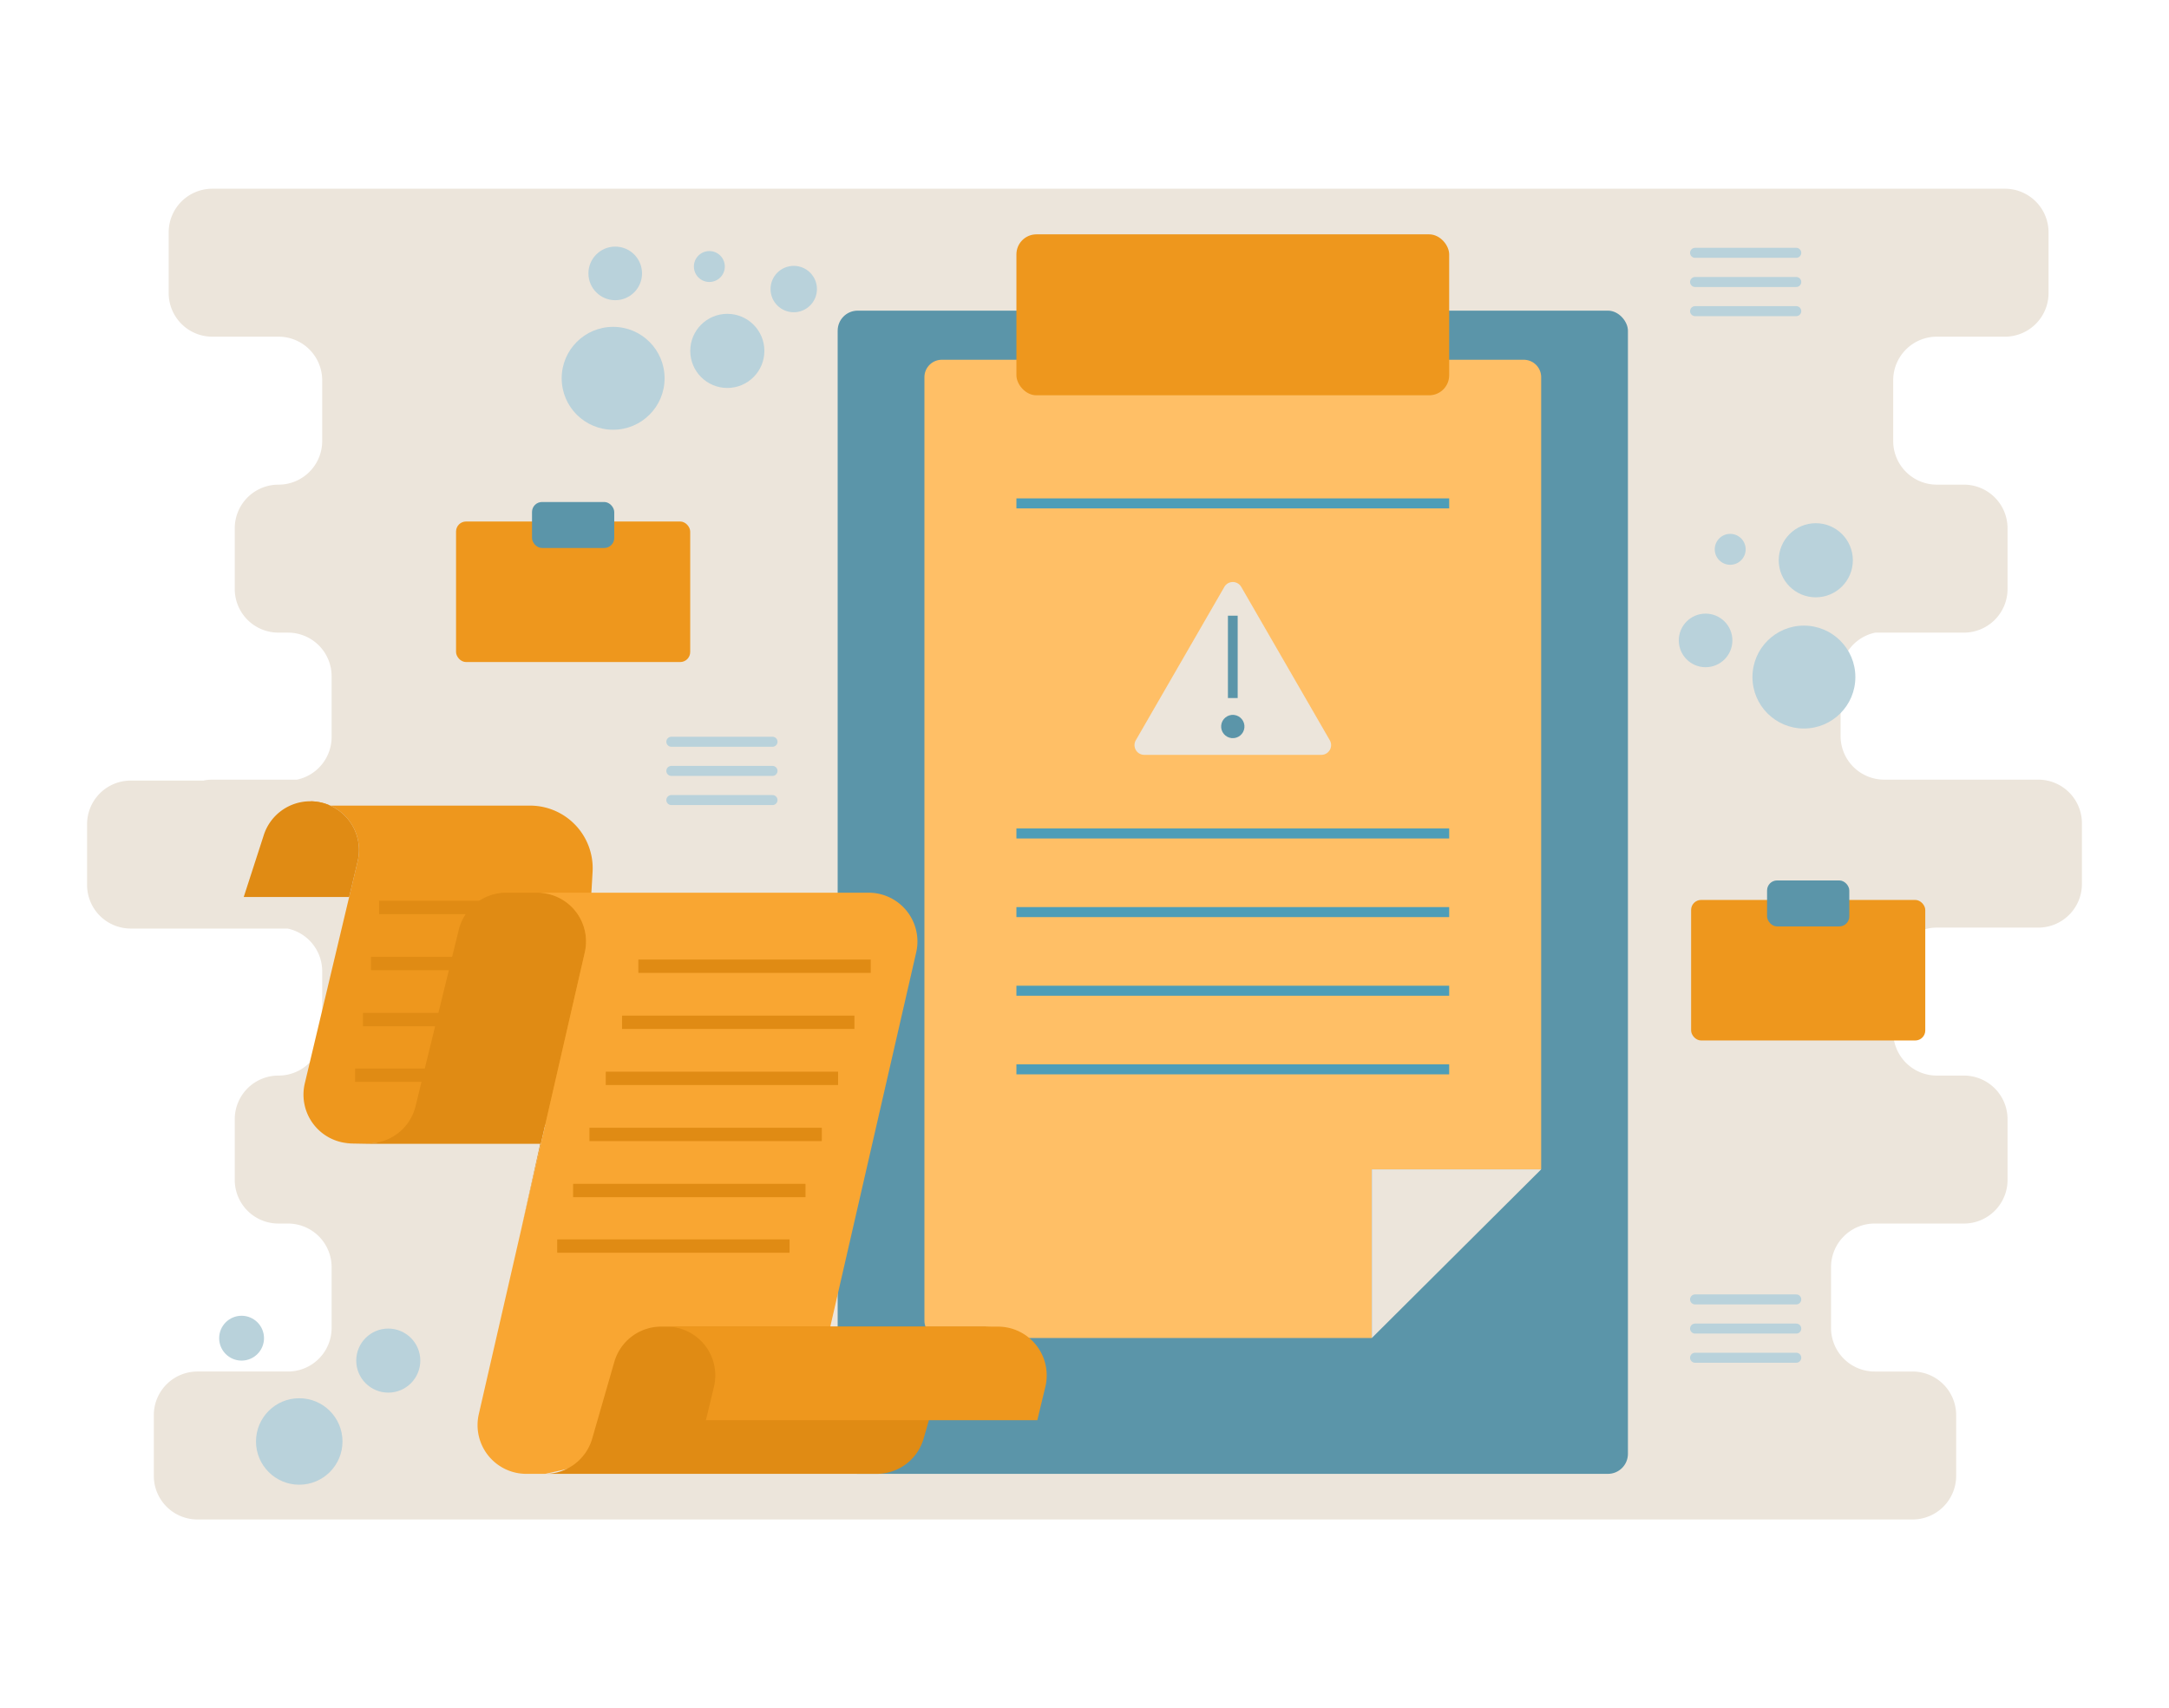 <svg xmlns="http://www.w3.org/2000/svg" data-name="Layer 1" viewBox="0 0 650 512" id="Norecords"><path fill="#ece5db" d="M580.426,100.915h20.399a13.08,13.08,0,0,0,13.079-13.08V69.644a13.079,13.079,0,0,0-13.079-13.079H63.63A13.079,13.079,0,0,0,50.55,69.644V87.835A13.08,13.08,0,0,0,63.63,100.915H83.476a13.08,13.08,0,0,1,13.079,13.08v18.191a13.08,13.08,0,0,1-13.079,13.08h-.048A13.08,13.08,0,0,0,70.349,158.345v18.191a13.08,13.08,0,0,0,13.079,13.08h2.871a13.079,13.079,0,0,1,13.079,13.079v18.191a13.082,13.082,0,0,1-10.387,12.799H63.63a13.116,13.116,0,0,0-2.693.28H39.175a13.08,13.08,0,0,0-13.08,13.079v18.191a13.08,13.08,0,0,0,13.08,13.08H86.169a13.082,13.082,0,0,1,10.387,12.799v18.191a13.08,13.08,0,0,1-13.079,13.08h-.048A13.079,13.079,0,0,0,70.349,335.464v18.191a13.079,13.079,0,0,0,13.079,13.079h2.871a13.079,13.079,0,0,1,13.079,13.08v18.191a13.079,13.079,0,0,1-13.079,13.08H59.175a13.079,13.079,0,0,0-13.08,13.079V442.356a13.079,13.079,0,0,0,13.08,13.079H573.138A13.079,13.079,0,0,0,586.218,442.356V424.165a13.079,13.079,0,0,0-13.08-13.079H561.798a13.08,13.08,0,0,1-13.079-13.08V379.814a13.08,13.08,0,0,1,13.079-13.08h26.74a13.079,13.079,0,0,0,13.079-13.079v-18.191a13.079,13.079,0,0,0-13.079-13.079h-8.112a13.08,13.08,0,0,1-13.08-13.08v-18.191a13.08,13.08,0,0,1,13.08-13.08h30.399a13.079,13.079,0,0,0,13.079-13.079V246.764a13.079,13.079,0,0,0-13.079-13.079h-46.166a13.08,13.08,0,0,1-13.08-13.08V202.414a13.082,13.082,0,0,1,10.387-12.799h26.572a13.079,13.079,0,0,0,13.079-13.08V158.345a13.079,13.079,0,0,0-13.079-13.08h-8.112a13.08,13.08,0,0,1-13.08-13.08V113.995A13.08,13.08,0,0,1,580.426,100.915Z" class="colordbe8ec svgShape"></path><rect width="236.821" height="348.652" x="251.031" y="93.108" fill="#5b95a9" rx="6" class="color409cb5 svgShape"></rect><path fill="#ffbf66" d="M411.104,350.498V401.037H282.252a5.221,5.221,0,0,1-5.221-5.221V113.051a5.221,5.221,0,0,1,5.221-5.221H456.631a5.221,5.221,0,0,1,5.221,5.221v237.447Z" class="colorf9ae2b svgShape"></path><polygon fill="#ece5db" points="411.104 401.037 411.104 350.498 461.852 350.498 411.104 401.037" class="colordbe8ec svgShape"></polygon><rect width="70.169" height="42.124" x="136.669" y="156.311" fill="#ee971d" rx="3" class="coloree781d svgShape"></rect><rect width="24.643" height="13.783" x="159.432" y="150.464" fill="#5b95a9" rx="3" class="color409cb5 svgShape"></rect><rect width="70.169" height="42.124" x="506.789" y="269.74" fill="#ee971d" rx="3" class="coloree781d svgShape"></rect><rect width="24.643" height="13.783" x="529.552" y="263.893" fill="#5b95a9" rx="3" class="color409cb5 svgShape"></rect><path fill="#ee971d" d="M98.989,241.467h59.862a18.77,18.77,0,0,1,18.737,19.762c-1.89,36.254-7.895,75.177-7.895,75.177s-52.606,6.303-59.36,6.303h-4.769a14.617,14.617,0,0,1-14.22-18.001L107.179,258.17a14.617,14.617,0,0,0-14.22-18.001h0Z" class="coloree781d svgShape"></path><path fill="#e08b14" d="M103.273 342.839h58.628l-5.81 26.105 19.161-83.485a14.617 14.617 0 00-14.247-17.887h-9.334a14.617 14.617 0 00-14.21 11.192L124.544 331.517a14.617 14.617 0 01-14.21 11.192zM73.042 268.854L78.975 250.53a14.617 14.617 0 0113.984-10.361h0a14.617 14.617 0 0114.22 18.001l-2.543 10.684z" class="colore06714 svgShape"></path><path fill="#f9a632" d="M161.004,267.571a14.617,14.617,0,0,1,14.247,17.887L143.484,423.873A14.617,14.617,0,0,0,157.73,441.76l5.694,0,79.374-17.887,31.767-138.415a14.617,14.617,0,0,0-14.247-17.887h-9.334Z" class="colorf98232 svgShape"></path><path fill="#e08b14" d="M257.046,441.76h5.694a14.617,14.617,0,0,0,14.045-10.569l6.628-22.994a14.617,14.617,0,0,1,14.045-10.569h1.599l-100.914,0h0a14.617,14.617,0,0,0-14.045,10.569L177.47,431.191A14.617,14.617,0,0,1,163.425,441.76Z" class="colore06714 svgShape"></path><path fill="#ee971d" d="M198.143,397.629h1.599a14.617,14.617,0,0,1,14.211,18.038l-2.407,9.998,99.316,0,2.407-9.998a14.617,14.617,0,0,0-14.211-18.038h-1.599Z" class="coloree781d svgShape"></path><line x1="166.974" x2="236.609" y1="373.485" y2="373.485" fill="none" stroke="#e08b14" stroke-miterlimit="10" stroke-width="4" class="colorStrokee06714 svgStroke"></line><line x1="171.753" x2="241.388" y1="356.831" y2="356.831" fill="none" stroke="#e08b14" stroke-miterlimit="10" stroke-width="4" class="colorStrokee06714 svgStroke"></line><line x1="176.641" x2="246.275" y1="340.025" y2="340.025" fill="none" stroke="#e08b14" stroke-miterlimit="10" stroke-width="4" class="colorStrokee06714 svgStroke"></line><line x1="181.528" x2="251.162" y1="323.218" y2="323.218" fill="none" stroke="#e08b14" stroke-miterlimit="10" stroke-width="4" class="colorStrokee06714 svgStroke"></line><line x1="186.415" x2="256.05" y1="306.412" y2="306.412" fill="none" stroke="#e08b14" stroke-miterlimit="10" stroke-width="4" class="colorStrokee06714 svgStroke"></line><line x1="191.302" x2="260.937" y1="289.605" y2="289.605" fill="none" stroke="#e08b14" stroke-miterlimit="10" stroke-width="4" class="colorStrokee06714 svgStroke"></line><line x1="106.412" x2="140.782" y1="322.261" y2="322.261" fill="none" stroke="#e08b14" stroke-miterlimit="10" stroke-width="4" class="colorStrokee06714 svgStroke"></line><line x1="108.77" x2="143.141" y1="305.607" y2="305.607" fill="none" stroke="#e08b14" stroke-miterlimit="10" stroke-width="4" class="colorStrokee06714 svgStroke"></line><line x1="111.183" x2="145.553" y1="288.801" y2="288.801" fill="none" stroke="#e08b14" stroke-miterlimit="10" stroke-width="4" class="colorStrokee06714 svgStroke"></line><line x1="113.595" x2="147.965" y1="271.994" y2="271.994" fill="none" stroke="#e08b14" stroke-miterlimit="10" stroke-width="4" class="colorStrokee06714 svgStroke"></line><path fill="#ece5db" d="M369.442,226.251H342.904a2.918,2.918,0,0,1-2.527-4.378l13.269-22.983,13.269-22.983a2.918,2.918,0,0,1,5.055,0l13.269,22.983,13.269,22.983a2.918,2.918,0,0,1-2.527,4.378Z" class="colordbe8ec svgShape"></path><rect width="2.92" height="24.684" x="367.982" y="184.541" fill="#5b95a9" class="color409cb5 svgShape"></rect><circle cx="369.442" cy="217.759" r="3.493" fill="#5b95a9" transform="rotate(-84.345 369.442 217.759)" class="color409cb5 svgShape"></circle><line x1="304.598" x2="434.285" y1="249.817" y2="249.817" fill="none" stroke="#4d9db8" stroke-miterlimit="10" stroke-width="3" class="colorStroke4d76b8 svgStroke"></line><line x1="304.598" x2="434.285" y1="273.384" y2="273.384" fill="none" stroke="#4d9db8" stroke-miterlimit="10" stroke-width="3" class="colorStroke4d76b8 svgStroke"></line><line x1="304.598" x2="434.285" y1="296.95" y2="296.95" fill="none" stroke="#4d9db8" stroke-miterlimit="10" stroke-width="3" class="colorStroke4d76b8 svgStroke"></line><line x1="304.598" x2="434.285" y1="320.516" y2="320.516" fill="none" stroke="#4d9db8" stroke-miterlimit="10" stroke-width="3" class="colorStroke4d76b8 svgStroke"></line><line x1="304.598" x2="434.285" y1="150.883" y2="150.883" fill="none" stroke="#4d9db8" stroke-miterlimit="10" stroke-width="3" class="colorStroke4d76b8 svgStroke"></line><rect width="129.687" height="48.241" x="304.598" y="70.24" fill="#ee971d" rx="6" class="coloree781d svgShape"></rect><line x1="201.185" x2="231.505" y1="222.325" y2="222.325" fill="none" stroke="#b9d2db" stroke-linecap="round" stroke-miterlimit="10" stroke-width="3" class="colorStrokeb9d4db svgStroke"></line><line x1="201.185" x2="231.505" y1="231.064" y2="231.064" fill="none" stroke="#b9d2db" stroke-linecap="round" stroke-miterlimit="10" stroke-width="3" class="colorStrokeb9d4db svgStroke"></line><line x1="201.185" x2="231.505" y1="239.803" y2="239.803" fill="none" stroke="#b9d2db" stroke-linecap="round" stroke-miterlimit="10" stroke-width="3" class="colorStrokeb9d4db svgStroke"></line><line x1="507.975" x2="538.296" y1="75.78" y2="75.78" fill="none" stroke="#b9d2db" stroke-linecap="round" stroke-miterlimit="10" stroke-width="3" class="colorStrokeb9d4db svgStroke"></line><line x1="507.975" x2="538.296" y1="84.519" y2="84.519" fill="none" stroke="#b9d2db" stroke-linecap="round" stroke-miterlimit="10" stroke-width="3" class="colorStrokeb9d4db svgStroke"></line><line x1="507.975" x2="538.296" y1="93.259" y2="93.259" fill="none" stroke="#b9d2db" stroke-linecap="round" stroke-miterlimit="10" stroke-width="3" class="colorStrokeb9d4db svgStroke"></line><line x1="507.975" x2="538.296" y1="389.475" y2="389.475" fill="none" stroke="#b9d2db" stroke-linecap="round" stroke-miterlimit="10" stroke-width="3" class="colorStrokeb9d4db svgStroke"></line><line x1="507.975" x2="538.296" y1="398.214" y2="398.214" fill="none" stroke="#b9d2db" stroke-linecap="round" stroke-miterlimit="10" stroke-width="3" class="colorStrokeb9d4db svgStroke"></line><line x1="507.975" x2="538.296" y1="406.954" y2="406.954" fill="none" stroke="#b9d2db" stroke-linecap="round" stroke-miterlimit="10" stroke-width="3" class="colorStrokeb9d4db svgStroke"></line><circle cx="89.677" cy="432.054" r="12.96" fill="#b9d2db" class="colorb9d4db svgShape"></circle><circle cx="72.397" cy="401.094" r="6.72" fill="#b9d2db" class="colorb9d4db svgShape"></circle><circle cx="116.355" cy="407.814" r="9.6" fill="#b9d2db" class="colorb9d4db svgShape"></circle><circle cx="540.591" cy="202.936" r="15.42" fill="#b9d2db" class="colorb9d4db svgShape"></circle><circle cx="511.125" cy="191.954" r="8.032" fill="#b9d2db" class="colorb9d4db svgShape"></circle><circle cx="518.503" cy="164.65" r="4.633" fill="#b9d2db" class="colorb9d4db svgShape"></circle><circle cx="544.15" cy="167.929" r="11.107" fill="#b9d2db" class="colorb9d4db svgShape"></circle><circle cx="183.744" cy="113.387" r="15.42" fill="#b9d2db" class="colorb9d4db svgShape"></circle><circle cx="184.37" cy="81.948" r="8.032" fill="#b9d2db" class="colorb9d4db svgShape"></circle><circle cx="237.867" cy="86.641" r="6.952" fill="#b9d2db" class="colorb9d4db svgShape"></circle><circle cx="212.577" cy="79.885" r="4.633" fill="#b9d2db" class="colorb9d4db svgShape"></circle><circle cx="217.961" cy="105.174" r="11.107" fill="#b9d2db" class="colorb9d4db svgShape"></circle></svg>